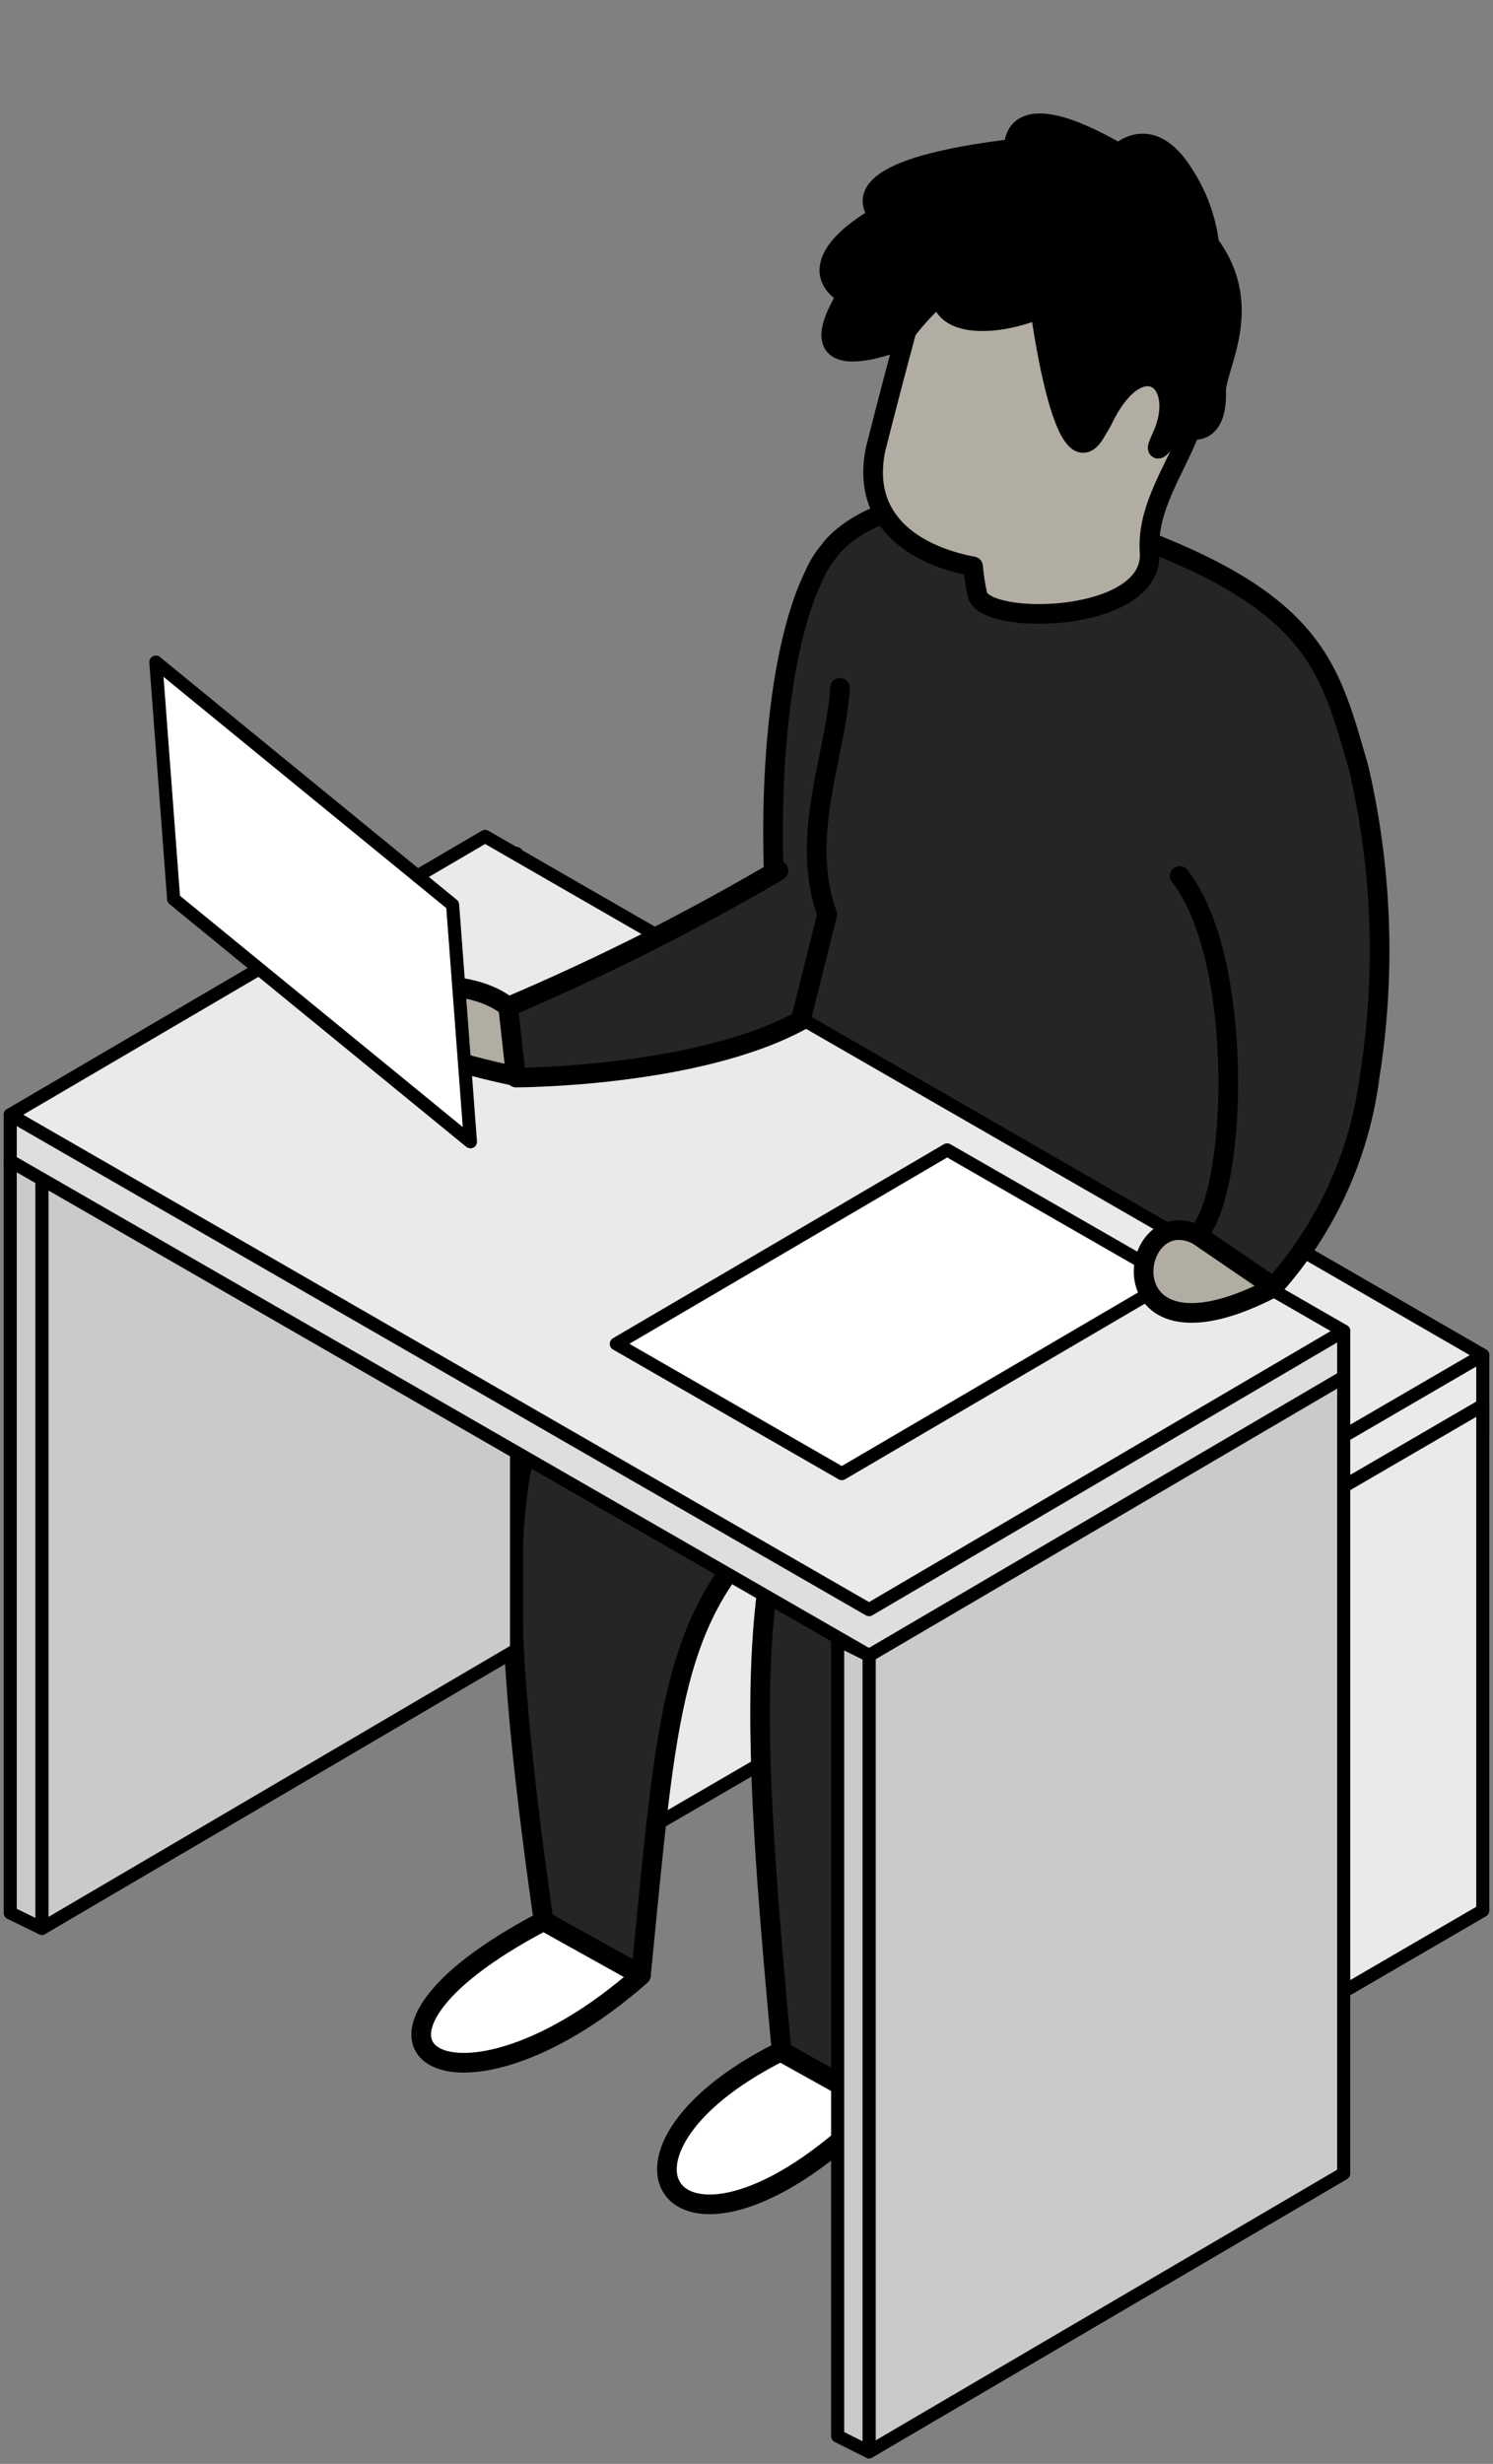 <svg width="57" height="94" viewBox="0 0 57 94" fill="none" xmlns="http://www.w3.org/2000/svg">
<rect x="0" y="0" width="57" height="94" fill="#808080" stroke="none"/>
<path d="M22.58 71.04L39.54 61.18V41.91L22.58 51.77V71.04Z" fill="#EAEAEA" stroke="black" stroke-width="0.5" stroke-linecap="round" stroke-linejoin="round"/>
<path d="M56.61 54.5V51.7H22.58V53.62L39.65 63.48L56.61 53.62" fill="#EAEAEA"/>
<path d="M56.61 54.5V51.7H22.58V53.62L39.65 63.48L56.61 53.62" stroke="black" stroke-width="0.5" stroke-linecap="round" stroke-linejoin="round"/>
<path d="M39.65 82.75L56.61 72.89V53.62L39.65 63.48V82.75Z" fill="#EAEAEA" stroke="black" stroke-width="0.5" stroke-linecap="round" stroke-linejoin="round"/>
<path d="M56.61 51.7L39.54 41.84L22.58 51.7L39.65 61.56L56.61 51.7Z" fill="#EAEAEA" stroke="black" stroke-width="0.5" stroke-linecap="round" stroke-linejoin="round"/>
<path d="M48.64 49.08C50.635 46.842 51.907 44.053 52.29 41.08C52.913 37.16 52.77 33.156 51.87 29.29C50.61 24.96 50.17 22.29 39.37 19.19L39.66 19.79C36.8 18.79 33.96 19.06 32.26 20.41C32.153 20.488 32.052 20.575 31.96 20.67C31.853 20.771 31.756 20.881 31.67 21C31.432 21.28 31.236 21.593 31.09 21.93C29.87 24.41 29.39 28.93 29.54 33.29C26.267 35.201 22.881 36.911 19.4 38.41L19.7 41.11C19.7 41.11 26.15 41.11 30.18 39.11C29.713 41.037 29.611 43.035 29.88 45C19.41 50.55 18.07 54.32 20.75 73.28L24.47 75.35C25.47 65.29 25.6 61.49 29.84 57.79C28.54 62.64 28.97 68.89 29.84 78.26L33.56 80.33C37.56 64.27 37.9 62.33 42.86 58.72C43.816 58.038 44.731 57.3 45.6 56.51C47.43 55.07 48.6 52.7 48.53 51.8C48.622 51.392 48.682 50.977 48.71 50.56L48.64 49.08Z" fill="#252525" stroke="black" stroke-width="0.75" stroke-linecap="round" stroke-linejoin="round"/>
<path d="M29.8 78.27C21.8 82.27 25.94 87.97 33.52 80.34L29.8 78.27Z" fill="white" stroke="black" stroke-width="0.75" stroke-linecap="round" stroke-linejoin="round"/>
<path d="M33.43 17.13C32.82 20.08 35.24 21.25 37.15 21.61C37.181 21.977 37.238 22.341 37.32 22.7C37.63 23.89 44.07 23.78 43.89 21.07C43.69 18.07 47.14 16.07 45.34 12.14C42.34 5.56 36.17 6.66 34.63 12.54C34 14.87 33.43 17.13 33.43 17.13Z" fill="#B1ADA2" stroke="black" stroke-width="0.75" stroke-linecap="round" stroke-linejoin="round"/>
<path d="M40.11 13.65C40.18 14.52 41.19 17.94 42.11 16C43.51 13.11 45.36 14.49 44.35 16.68C43.79 17.88 44.96 16.25 44.96 16.25C44.96 16.25 46.49 17.08 46.43 14.93C46.43 13.93 48.03 11.58 46.01 9.11C44.16 6.81 39.38 4.69 40.11 13.65Z" fill="black" stroke="black" stroke-width="0.75" stroke-linecap="round" stroke-linejoin="round"/>
<path d="M47.57 50.38C46.45 58.38 50.96 55.52 50.21 50.72L47.57 50.38Z" fill="white" stroke="black" stroke-width="0.75" stroke-linecap="round" stroke-linejoin="round"/>
<path d="M41.61 11C37.61 7.82 34.34 13 34.34 13C34.34 13 28.55 15.38 34.23 8.78C34.23 8.78 30.29 6.68 38.72 5.67C38.72 5.67 38.45 3.38 42.72 5.85C42.72 5.85 43.93 4.61 45.19 6.64C45.949 7.792 46.301 9.165 46.19 10.54C46.19 10.54 47.36 11.91 45.71 15.33C44.06 18.75 44.96 14.04 44.96 14.04L41.61 11Z" fill="black" stroke="black" stroke-width="0.75" stroke-linecap="round" stroke-linejoin="round"/>
<path d="M37.3 8.63C34.02 12.4 37.3 12.79 39.71 11.77C39.71 11.77 40.6 18.62 41.83 16.49C43.83 13.12 41.42 8.64 41.42 8.64L37.3 8.63Z" fill="black" stroke="black" stroke-width="0.75" stroke-linecap="round" stroke-linejoin="round"/>
<path d="M1.6 73.57L19.72 62.94V32.56L1.6 43.19V73.57Z" fill="#CACACA" stroke="black" stroke-width="0.5" stroke-linecap="round" stroke-linejoin="round"/>
<path d="M0.39 44.29L1.6 44.98V73.57L0.39 72.98V44.29Z" fill="#CACACA" stroke="black" stroke-width="0.5" stroke-linecap="round" stroke-linejoin="round"/>
<path d="M51.3 53.34V50.78L0.39 42.53V44.29L33.18 63.16L51.3 52.54" fill="#DEDEDE"/>
<path d="M51.3 53.34V50.78L0.39 42.53V44.29L33.18 63.16L51.3 52.54" stroke="black" stroke-width="0.5" stroke-linecap="round" stroke-linejoin="round"/>
<path d="M33.18 93.54L51.3 82.92V52.54L33.18 63.16V93.54Z" fill="#CACACA" stroke="black" stroke-width="0.5" stroke-linecap="round" stroke-linejoin="round"/>
<path d="M51.3 50.78L18.52 31.91L0.39 42.53L33.18 61.41L51.3 50.78Z" fill="#EAEAEA" stroke="black" stroke-width="0.5" stroke-linecap="round" stroke-linejoin="round"/>
<path d="M33.18 93.54L31.98 92.94V62.56L33.18 63.16V93.54Z" fill="#CACACA" stroke="black" stroke-width="0.5" stroke-linecap="round" stroke-linejoin="round"/>
<path d="M44.78 48.82L32.14 56.22L23.53 51.27L36.16 43.87L44.78 48.82Z" fill="white" stroke="black" stroke-width="0.5" stroke-linecap="round" stroke-linejoin="round"/>
<path d="M20.75 73.29C11.68 78.04 17.42 81.59 24.47 75.36L20.75 73.29Z" fill="white" stroke="black" stroke-width="0.75" stroke-linecap="round" stroke-linejoin="round"/>
<path d="M19.4 38.41C16.75 36.28 9.3 38.9 19.79 41.08L19.4 38.41Z" fill="#B1ADA2" stroke="black" stroke-width="0.75" stroke-linecap="round" stroke-linejoin="round"/>
<path d="M5.95 25.26L6.63 34.3L17.96 43.56L17.28 34.52L5.95 25.26Z" fill="white" stroke="black" stroke-width="0.5" stroke-linecap="round" stroke-linejoin="round"/>
<path d="M34.81 7.62C31.81 8.92 30.57 10.62 32.81 11.48C35.05 12.34 34.81 7.62 34.81 7.62Z" fill="black" stroke="black" stroke-width="0.75" stroke-linecap="round" stroke-linejoin="round"/>
<path d="M45.71 47.11C43 45.76 42.09 52.54 48.64 49.11L45.71 47.11Z" fill="#B1ADA2" stroke="black" stroke-width="0.75" stroke-linecap="round" stroke-linejoin="round"/>
<path d="M29.72 33.22C26.394 35.169 22.947 36.902 19.4 38.41L19.7 41.11C19.7 41.11 26.63 41.11 30.62 38.91" fill="#252525"/>
<path d="M29.72 33.22C26.394 35.169 22.947 36.902 19.4 38.41L19.7 41.11C19.7 41.11 26.63 41.11 30.62 38.91" stroke="black" stroke-width="0.75" stroke-linecap="round" stroke-linejoin="round"/>
<path d="M45.71 47.11C47.26 45.57 47.53 36.58 45.04 33.42L45.71 47.11Z" fill="#252525"/>
<path d="M45.71 47.11C47.26 45.57 47.53 36.58 45.04 33.42" stroke="black" stroke-width="0.75" stroke-linecap="round" stroke-linejoin="round"/>
<path d="M32.07 26.24C31.93 28.75 30.5 31.91 31.58 34.88L30.58 38.88" stroke="black" stroke-width="0.75" stroke-linecap="round" stroke-linejoin="round"/>
</svg>
